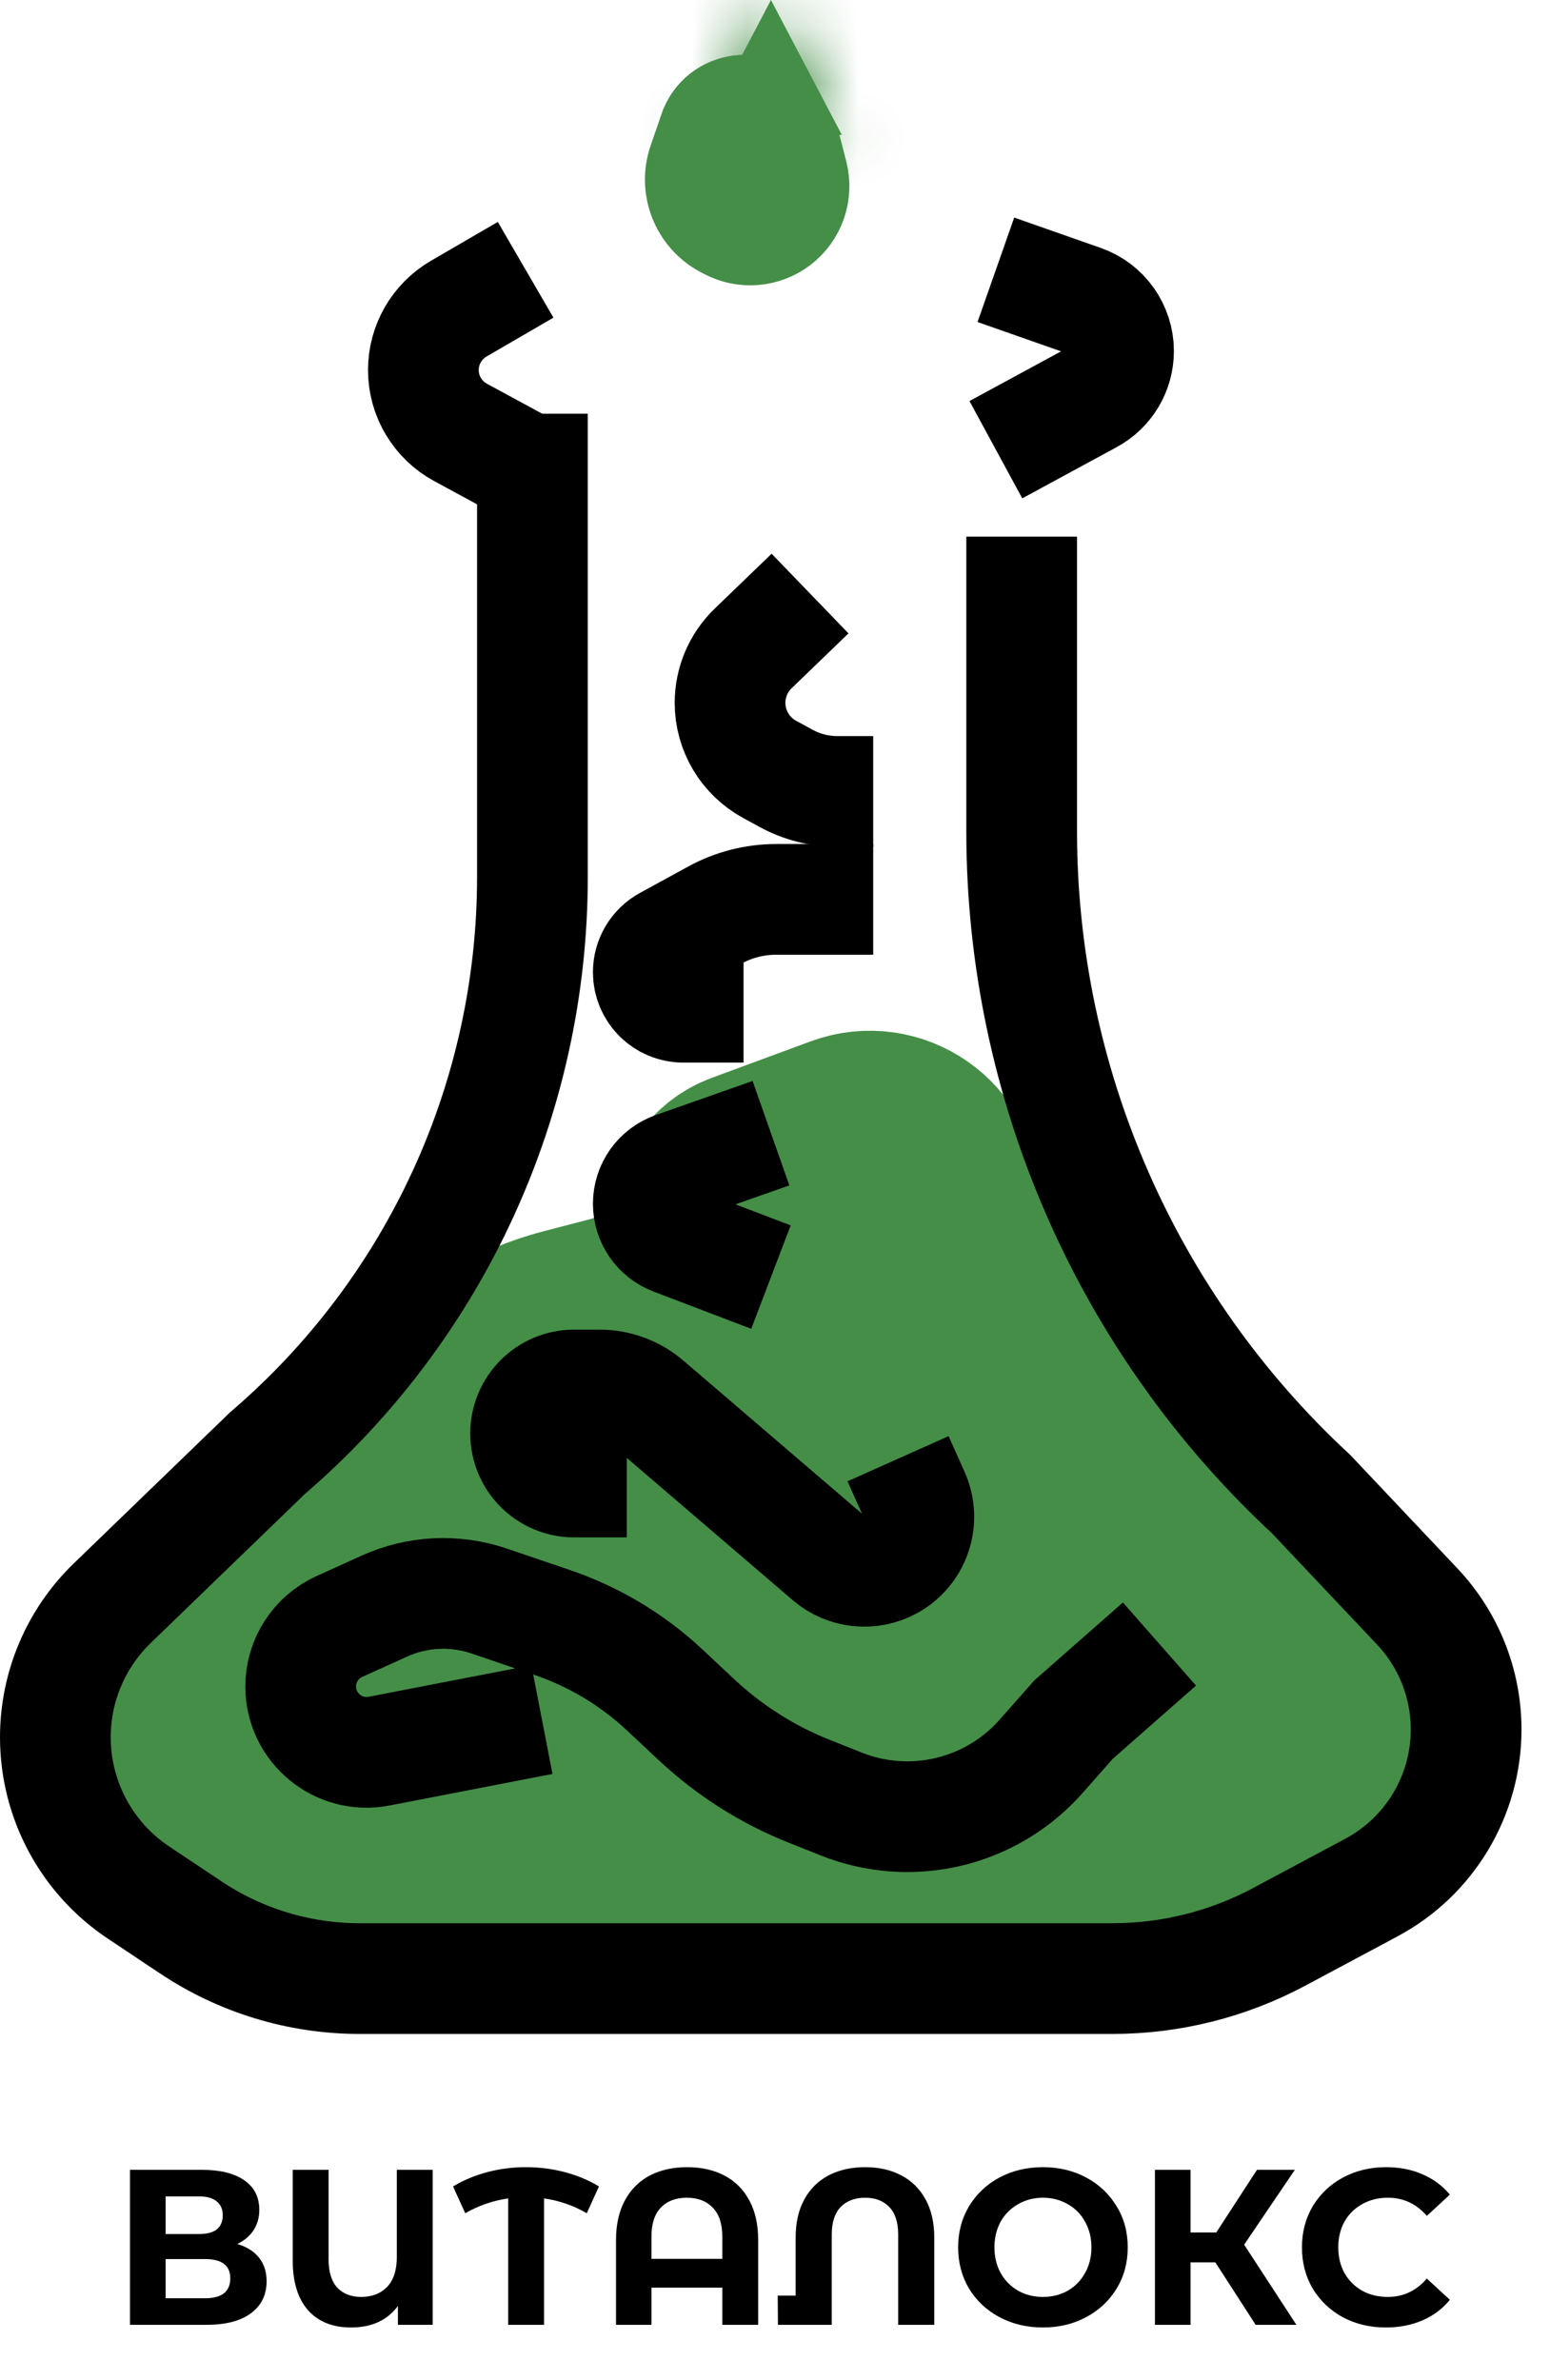 <svg width="28" height="43" viewBox="0 0 28 43" fill="none" xmlns="http://www.w3.org/2000/svg">
<path d="M19.48 25.523L17.032 22.383C16.883 22.191 16.802 21.955 16.802 21.712C16.802 20.953 16.046 20.427 15.334 20.69L13.544 21.351C13.236 21.465 13.031 21.759 13.031 22.088C13.031 22.249 12.981 22.407 12.889 22.538L12.582 22.978C12.243 23.461 11.744 23.809 11.173 23.958L10.329 24.178C9.312 24.444 8.409 25.032 7.755 25.855L7.34 26.376L6.535 27.221C6.273 27.497 5.99 27.751 5.688 27.982L3.69 29.508C3.158 29.914 2.847 30.544 2.847 31.213C2.847 31.842 3.123 32.44 3.603 32.848L3.89 33.092C4.425 33.546 5.104 33.795 5.806 33.795H18.531C19.602 33.795 20.669 33.656 21.705 33.382L22.66 33.128C22.834 33.082 23.003 33.019 23.163 32.939L23.588 32.727C24.231 32.408 24.638 31.751 24.638 31.033C24.638 30.475 24.391 29.944 23.963 29.585L20.973 27.073C20.423 26.61 19.922 26.09 19.48 25.523Z" fill="#458E48" stroke="#458E48" stroke-width="4"/>
<path d="M11.323 26.774H10.371C9.887 26.774 9.495 26.381 9.495 25.898V25.898C9.495 25.414 9.887 25.021 10.371 25.021H10.829C11.148 25.021 11.456 25.135 11.698 25.343L14.972 28.15C15.284 28.418 15.731 28.463 16.091 28.264V28.264C16.538 28.015 16.721 27.466 16.512 27L16.223 26.353" stroke="black" stroke-width="2"/>
<path d="M13.927 23.072L12.16 22.398C11.89 22.295 11.711 22.036 11.711 21.746V21.746C11.711 21.45 11.898 21.186 12.177 21.088L13.927 20.472" stroke="black" stroke-width="2"/>
<path d="M13.432 18.197H12.344C11.994 18.197 11.711 17.914 11.711 17.564V17.564C11.711 17.333 11.837 17.12 12.04 17.009L12.914 16.531C13.254 16.345 13.636 16.248 14.023 16.248H15.774" stroke="black" stroke-width="2"/>
<path d="M14.633 10.723L13.607 11.713C13.339 11.971 13.188 12.327 13.188 12.698V12.698C13.188 13.199 13.462 13.659 13.902 13.899L14.199 14.061C14.484 14.217 14.803 14.298 15.127 14.298H15.774" stroke="black" stroke-width="2"/>
<path d="M9.495 8.449L8.32 7.812C7.906 7.588 7.648 7.155 7.648 6.685V6.685C7.648 6.228 7.892 5.806 8.287 5.576L9.495 4.874" stroke="black" stroke-width="2"/>
<path d="M17.99 8.124L19.695 7.199C20.01 7.029 20.206 6.7 20.206 6.343V6.343C20.206 5.929 19.944 5.56 19.554 5.423L17.99 4.874" stroke="black" stroke-width="2"/>
<path d="M4.288 40.54C4.459 40.591 4.589 40.673 4.68 40.788C4.771 40.903 4.816 41.044 4.816 41.212C4.816 41.46 4.721 41.653 4.532 41.792C4.345 41.931 4.077 42 3.728 42H2.348V39.2H3.652C3.977 39.2 4.231 39.263 4.412 39.388C4.593 39.513 4.684 39.692 4.684 39.924C4.684 40.063 4.649 40.185 4.58 40.292C4.511 40.396 4.413 40.479 4.288 40.54ZM2.992 40.36H3.596C3.737 40.36 3.844 40.332 3.916 40.276C3.988 40.217 4.024 40.132 4.024 40.02C4.024 39.911 3.987 39.827 3.912 39.768C3.84 39.709 3.735 39.68 3.596 39.68H2.992V40.36ZM3.704 41.52C4.008 41.52 4.16 41.4 4.16 41.16C4.16 40.928 4.008 40.812 3.704 40.812H2.992V41.52H3.704ZM7.816 39.2V42H7.188V41.66C6.996 41.919 6.714 42.048 6.34 42.048C6.01 42.048 5.751 41.944 5.564 41.736C5.38 41.525 5.288 41.227 5.288 40.84V39.2H5.936V40.82C5.936 41.044 5.988 41.213 6.092 41.328C6.199 41.44 6.343 41.496 6.524 41.496C6.719 41.496 6.875 41.436 6.992 41.316C7.11 41.193 7.168 41.013 7.168 40.776V39.2H7.816ZM10.6 39.984C10.36 39.845 10.103 39.756 9.828 39.716V42H9.18V39.716C8.906 39.756 8.647 39.845 8.404 39.984L8.184 39.5C8.376 39.385 8.584 39.299 8.808 39.24C9.032 39.181 9.263 39.152 9.5 39.152C9.74 39.152 9.972 39.181 10.196 39.24C10.423 39.299 10.631 39.385 10.82 39.5L10.6 39.984ZM12.412 39.152C12.671 39.152 12.896 39.203 13.088 39.304C13.28 39.405 13.43 39.555 13.536 39.752C13.643 39.949 13.696 40.188 13.696 40.468V42H13.048V41.328H11.768V42H11.128V40.468C11.128 40.188 11.182 39.949 11.288 39.752C11.395 39.555 11.544 39.405 11.736 39.304C11.928 39.203 12.154 39.152 12.412 39.152ZM13.048 40.808V40.408C13.048 40.176 12.991 40.001 12.876 39.884C12.762 39.764 12.606 39.704 12.408 39.704C12.208 39.704 12.051 39.764 11.936 39.884C11.824 40.001 11.768 40.176 11.768 40.408V40.808H13.048ZM15.629 39.152C15.877 39.152 16.095 39.201 16.281 39.3C16.471 39.399 16.617 39.544 16.721 39.736C16.825 39.925 16.877 40.155 16.877 40.424V42H16.225V40.368C16.225 40.149 16.172 39.984 16.065 39.872C15.959 39.76 15.813 39.704 15.629 39.704C15.443 39.704 15.294 39.76 15.185 39.872C15.079 39.984 15.025 40.149 15.025 40.368V42H14.053L14.049 41.472H14.373V40.424C14.373 40.155 14.425 39.925 14.529 39.736C14.633 39.544 14.78 39.399 14.969 39.3C15.159 39.201 15.379 39.152 15.629 39.152ZM18.84 42.048C18.55 42.048 18.287 41.985 18.052 41.86C17.82 41.735 17.638 41.563 17.504 41.344C17.374 41.123 17.308 40.875 17.308 40.6C17.308 40.325 17.374 40.079 17.504 39.86C17.638 39.639 17.82 39.465 18.052 39.34C18.287 39.215 18.55 39.152 18.84 39.152C19.131 39.152 19.392 39.215 19.624 39.34C19.856 39.465 20.039 39.639 20.172 39.86C20.306 40.079 20.372 40.325 20.372 40.6C20.372 40.875 20.306 41.123 20.172 41.344C20.039 41.563 19.856 41.735 19.624 41.86C19.392 41.985 19.131 42.048 18.84 42.048ZM18.84 41.496C19.006 41.496 19.155 41.459 19.288 41.384C19.422 41.307 19.526 41.2 19.6 41.064C19.678 40.928 19.716 40.773 19.716 40.6C19.716 40.427 19.678 40.272 19.6 40.136C19.526 40 19.422 39.895 19.288 39.82C19.155 39.743 19.006 39.704 18.84 39.704C18.675 39.704 18.526 39.743 18.392 39.82C18.259 39.895 18.154 40 18.076 40.136C18.002 40.272 17.964 40.427 17.964 40.6C17.964 40.773 18.002 40.928 18.076 41.064C18.154 41.2 18.259 41.307 18.392 41.384C18.526 41.459 18.675 41.496 18.84 41.496ZM21.955 40.872H21.507V42H20.863V39.2H21.507V40.332H21.971L22.707 39.2H23.391L22.475 40.552L23.419 42H22.683L21.955 40.872ZM25.035 42.048C24.75 42.048 24.491 41.987 24.259 41.864C24.03 41.739 23.849 41.567 23.715 41.348C23.585 41.127 23.519 40.877 23.519 40.6C23.519 40.323 23.585 40.075 23.715 39.856C23.849 39.635 24.03 39.463 24.259 39.34C24.491 39.215 24.751 39.152 25.039 39.152C25.282 39.152 25.501 39.195 25.695 39.28C25.893 39.365 26.058 39.488 26.191 39.648L25.775 40.032C25.586 39.813 25.351 39.704 25.071 39.704C24.898 39.704 24.743 39.743 24.607 39.82C24.471 39.895 24.365 40 24.287 40.136C24.213 40.272 24.175 40.427 24.175 40.6C24.175 40.773 24.213 40.928 24.287 41.064C24.365 41.2 24.471 41.307 24.607 41.384C24.743 41.459 24.898 41.496 25.071 41.496C25.351 41.496 25.586 41.385 25.775 41.164L26.191 41.548C26.058 41.711 25.893 41.835 25.695 41.92C25.498 42.005 25.278 42.048 25.035 42.048Z" fill="black"/>
<path d="M9.618 7.474V15.841C9.618 19.844 7.869 23.648 4.83 26.254V26.254L2.028 28.963C1.371 29.598 1 30.472 1 31.385V31.385C1 32.511 1.562 33.562 2.498 34.188L3.444 34.819C4.348 35.423 5.41 35.745 6.497 35.745H20.098C21.148 35.745 22.181 35.486 23.108 34.991L24.771 34.102C25.826 33.539 26.485 32.44 26.485 31.245V31.245C26.485 30.417 26.168 29.621 25.599 29.02L23.686 26.994V26.994C20.351 23.904 18.456 19.564 18.456 15.018V9.695" stroke="black" stroke-width="2"/>
<path d="M9.79 31.066L6.848 31.636C6.114 31.778 5.432 31.216 5.432 30.468V30.468C5.432 30.001 5.705 29.577 6.131 29.384L6.943 29.016C7.538 28.746 8.214 28.713 8.833 28.923L9.974 29.311C10.729 29.568 11.421 29.982 12.004 30.527L12.589 31.075C13.181 31.627 13.87 32.064 14.621 32.362L15.201 32.593C15.579 32.743 15.983 32.82 16.39 32.82V32.82C17.313 32.82 18.192 32.424 18.804 31.733L19.393 31.066L20.945 29.701" stroke="black" stroke-width="2"/>
<path d="M12.7 2.953L12.911 2.341C13.105 1.904 13.711 1.867 13.957 2.278L14.136 2.579C14.174 2.643 14.203 2.711 14.221 2.783L14.319 3.166C14.398 3.475 14.285 3.8 14.032 3.993C13.787 4.18 13.454 4.207 13.182 4.063L13.125 4.033C12.736 3.827 12.556 3.368 12.7 2.953Z" fill="#458E48" stroke="#458E48" stroke-width="2"/>
<mask id="path-12-inside-1_310_51" fill="white">
<path d="M13.927 0L15.207 2.437H12.648L13.927 0Z"/>
</mask>
<path d="M13.927 0L15.207 2.437H12.648L13.927 0Z" fill="#458E48"/>
<path d="M13.927 0L17.469 -1.859L13.927 -8.606L10.385 -1.859L13.927 0ZM15.207 2.437V6.437H21.824L18.748 0.578L15.207 2.437ZM12.648 2.437L9.106 0.578L6.03 6.437H12.648V2.437ZM10.385 1.859L11.665 4.296L18.748 0.578L17.469 -1.859L10.385 1.859ZM15.207 -1.563H12.648V6.437H15.207V-1.563ZM16.189 4.296L17.469 1.859L10.385 -1.859L9.106 0.578L16.189 4.296Z" fill="#458E48" mask="url(#path-12-inside-1_310_51)"/>
</svg>
